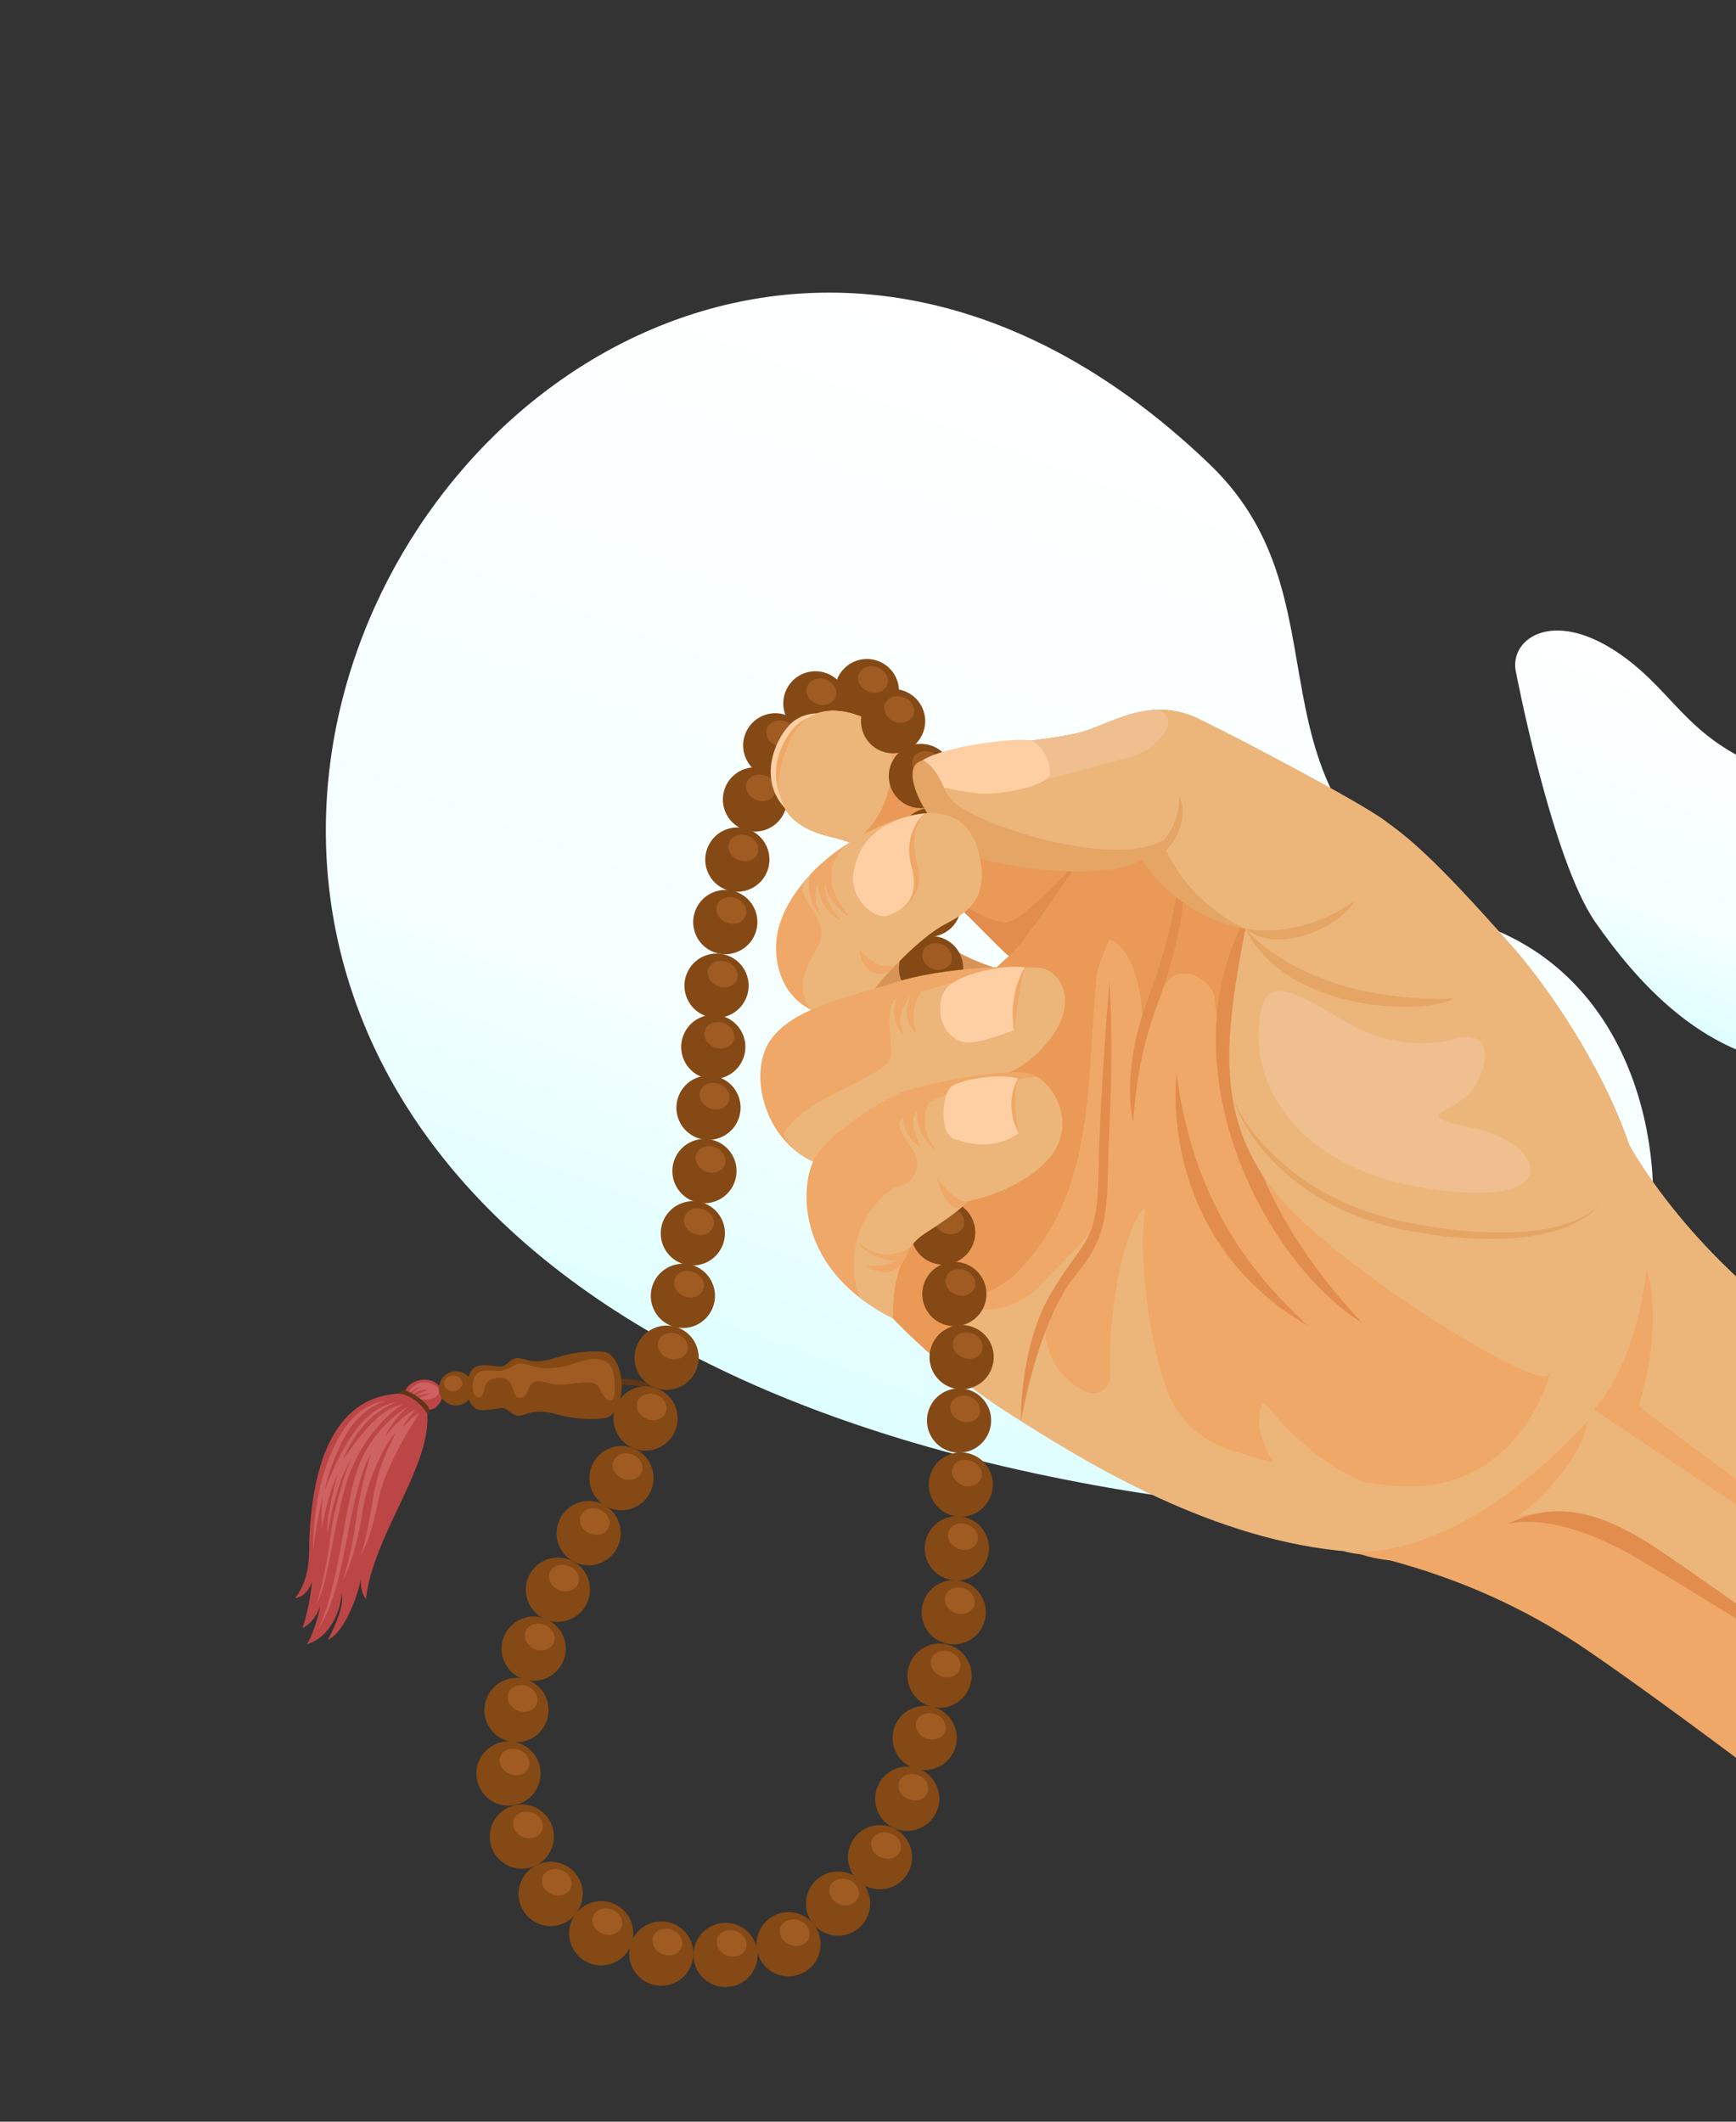 <svg width="360" height="440" viewBox="0 0 360 440" fill="none" xmlns="http://www.w3.org/2000/svg">
<rect x="0" y="0" width="360" height="440" fill="#333333" stroke="none"/>
<g clip-path="url(#clip0_2102_2696)">
<g clip-path="url(#clip1_2102_2696)">
<path fill-rule="evenodd" clip-rule="evenodd" d="M231.45 308.792C308.704 321.995 326.949 296.439 337.533 274.795C348.117 253.152 344.736 207.414 310.232 192.916C252.058 168.473 282.892 127.065 250.87 96.308C108.381 -40.562 -68.73 257.49 231.45 308.792Z" fill="url(#paint0_linear_2102_2696)"/>
</g>
<path fill-rule="evenodd" clip-rule="evenodd" d="M314.301 139.028C314.301 139.028 321.774 178.28 330.855 191.286C339.936 204.292 351.09 215.586 365.677 219.632C380.265 223.679 389.148 218.119 396.162 199.411C403.175 180.703 385.666 166.315 367.978 160.04C350.29 153.764 347.761 144.281 336.81 136.264C322.597 125.86 313.14 132.173 314.301 139.028Z" fill="url(#paint1_linear_2102_2696)"/>
<g clip-path="url(#clip2_2102_2696)">
<mask id="mask0_2102_2696" style="mask-type:luminance" maskUnits="userSpaceOnUse" x="35" y="99" width="397" height="362">
<path d="M286.439 113.226C286.439 113.226 316.459 142.38 355.914 140.82C398.255 139.144 424.872 165.784 406.624 204.735C381.611 258.131 399.175 264.385 415.828 274.964C441.61 291.359 438.52 330.728 390.572 350.576C342.624 370.423 355.675 446.739 300.789 459.516C263.006 468.319 248.39 411.206 217.135 388.752C216.21 388.086 215.439 386.764 214.436 386.967C207.322 388.387 185.373 424.846 148.082 421.406C109.643 417.865 27.831 361.119 36.09 312.22C43.581 267.894 83.73 265.17 100.523 238.04C117.322 210.923 88.559 187.453 104.401 153.712C121.435 117.423 154.346 116.476 185.633 124.974C230.727 137.244 242.304 71.39 286.439 113.226Z" fill="white"/>
</mask>
<g mask="url(#mask0_2102_2696)">
<path d="M186.003 145.665C184.71 149.113 180.871 150.864 177.431 149.574C173.99 148.284 172.248 144.441 173.541 140.993C174.834 137.544 178.673 135.794 182.113 137.084C185.554 138.374 187.295 142.216 186.003 145.665Z" fill="#844914"/>
<path d="M183.987 142.029C183.465 143.423 181.713 144.056 180.088 143.447C178.453 142.834 177.559 141.209 178.082 139.815C178.604 138.421 180.356 137.787 181.981 138.397C183.607 139.006 184.51 140.635 183.987 142.029Z" fill="#A05B22"/>
<path d="M175.318 148.204C174.025 151.652 170.186 153.403 166.746 152.113C163.305 150.823 161.563 146.98 162.856 143.532C164.149 140.084 167.988 138.333 171.428 139.623C174.865 140.922 176.611 144.755 175.318 148.204Z" fill="#844914"/>
<path d="M169.403 145.986C171.034 146.598 172.78 145.963 173.303 144.568C173.826 143.173 172.927 141.547 171.297 140.936C169.666 140.324 167.92 140.959 167.397 142.354C166.874 143.749 167.772 145.375 169.403 145.986Z" fill="#A05B22"/>
<path d="M166.996 156.914C165.703 160.362 161.864 162.113 158.424 160.823C154.983 159.533 153.241 155.69 154.534 152.242C155.827 148.794 159.666 147.043 163.106 148.333C166.547 149.623 168.288 153.465 166.996 156.914Z" fill="#844914"/>
<path d="M164.984 153.269C164.461 154.663 162.71 155.296 161.084 154.687C159.45 154.074 158.556 152.449 159.078 151.055C159.601 149.661 161.352 149.027 162.978 149.637C164.603 150.246 165.506 151.875 164.984 153.269Z" fill="#A05B22"/>
<path d="M154.22 172.037C157.661 173.327 161.499 171.577 162.792 168.128C164.085 164.678 162.343 160.837 158.902 159.547C155.461 158.257 151.623 160.007 150.33 163.456C149.037 166.905 150.778 170.747 154.22 172.037Z" fill="#844914"/>
<path d="M160.776 164.492C160.254 165.886 158.502 166.519 156.877 165.91C155.242 165.297 154.348 163.672 154.871 162.278C155.393 160.884 157.145 160.25 158.77 160.86C160.396 161.469 161.299 163.098 160.776 164.492Z" fill="#A05B22"/>
<path d="M337.865 237.456C337.865 237.456 351.796 263.676 383.348 282.152C414.9 300.628 442.796 314.709 442.796 314.709L396.123 392.007C396.123 392.007 351.925 357.703 328.664 341.891C305.404 326.079 283.221 322.418 276.105 320.741C281.777 311.792 337.865 237.456 337.865 237.456Z" fill="#EFA867"/>
<path d="M337.865 237.457C337.865 237.457 351.797 263.676 383.348 282.152C414.9 300.628 442.796 314.709 442.796 314.709L410.522 368.16C410.522 368.16 362.324 334.69 339.063 318.878C315.803 303.066 294.413 329.05 276.114 320.745C281.777 311.792 337.865 237.457 337.865 237.457Z" fill="#ECB67B"/>
<path d="M312.633 316.081C312.633 316.081 321.941 312.737 340.056 323.482C358.172 334.227 398.11 359.564 398.11 359.564C398.11 359.564 354.644 328.528 344.148 321.496C333.652 314.464 323.535 310.434 312.633 316.081Z" fill="#E28D4D"/>
<path d="M230.569 175.224C230.569 175.224 207.208 164.102 200.498 160.462C193.792 156.812 185.221 150.471 177.057 148.071C168.893 145.671 164.278 149.712 162.041 158.618C159.805 167.524 164.825 171.852 172.358 173.572C179.891 175.291 188.002 180.221 192.695 183.034C197.388 185.846 207.57 197.23 209.237 198.278C210.913 199.329 230.44 182.051 230.569 175.224Z" fill="#E28D4D"/>
<path d="M225.875 172.029C225.875 172.029 207.205 164.111 200.498 160.462C193.792 156.812 185.221 150.471 177.057 148.071C168.893 145.671 164.278 149.712 162.041 158.618C159.805 167.524 164.825 171.852 172.358 173.572C179.891 175.291 188.002 180.221 192.695 183.034C197.388 185.846 205.823 192.549 209.803 190.944C211.638 190.197 225.746 178.856 225.875 172.029Z" fill="#EFA867"/>
<path d="M212.538 166.204C204.015 165.558 195.869 166.272 188.894 172.019C187.818 173.35 186.472 176.448 186.906 179.656C189.122 180.889 191.116 182.08 192.704 183.037C197.397 185.849 205.832 192.552 209.812 190.947C211.644 190.21 225.756 178.86 225.884 172.033C225.875 172.029 219.289 169.24 212.538 166.204Z" fill="#EA9957"/>
<path d="M171.306 148.135C171.306 148.135 167.902 147.189 164.74 149.441C161.579 151.693 156.633 160.792 162.678 167.497C164.753 161.193 171.306 148.135 171.306 148.135Z" fill="#FFCFA4"/>
<path d="M172.39 148.541C172.39 148.541 168.986 147.595 165.824 149.847C162.662 152.099 157.717 161.198 163.762 167.903C165.837 161.599 172.39 148.541 172.39 148.541Z" fill="#EFA867"/>
<path d="M185.03 157.491C184.37 153.373 181.328 150.085 177.232 148.126C177.178 148.106 177.114 148.082 177.057 148.071C168.893 145.671 164.278 149.712 162.041 158.618C159.805 167.524 164.825 171.853 172.358 173.572C174.465 174.052 176.619 174.788 178.732 175.662C183.738 171.459 186.264 164.282 185.03 157.491Z" fill="#ECB67B"/>
<path d="M185.282 157.916C185.282 157.916 184.835 170.621 176.346 174.747C180.332 176.148 184.282 178.166 187.621 180.058C192.983 181.139 197.449 180.986 197.449 180.986L203.28 172.519C203.271 172.516 192.077 158.584 185.282 157.916Z" fill="#EA9957"/>
<path d="M269.046 193.716C269.046 193.716 236.282 172.566 231.399 172.211C226.517 171.857 214.811 193.658 209.246 198.281C203.682 202.905 192.068 216.575 187.253 221.562C182.438 226.549 174.654 256.736 177.304 263.046C179.954 269.356 194.36 283.623 208.864 292.901C223.369 302.179 249.367 318.573 277.436 321.56C305.504 324.547 321.872 283.25 321.872 283.25L269.046 193.716Z" fill="#ECB67B"/>
<path d="M218.584 259.445C209.929 246.187 194.069 241.459 182.163 232.475C178.525 243.415 175.502 258.758 177.301 263.055C179.242 267.685 187.523 276.611 197.53 284.699C197.668 271.227 202.152 258.415 218.584 259.445Z" fill="#EA9957"/>
<path d="M269.046 193.716C269.046 193.716 236.282 172.566 231.399 172.211C226.517 171.857 214.811 193.658 209.246 198.281C207.482 199.746 205.122 202.113 202.55 204.824C197.006 210.684 190.541 218.149 187.253 221.562C182.438 226.549 179.872 248.421 182.519 254.74C183.894 258.022 188.173 262.734 193.996 267.807C194.951 268.64 195.976 269.313 197.044 269.868C202.449 269.407 207.537 267.402 211.132 263.692C226.951 247.459 225.41 225.606 227.271 204.13C227.411 200.487 228.902 197.774 230.132 194.797C235.355 196.962 237.121 207.142 236.872 213.934C237.551 209.76 239.787 206.159 242.795 202.858C246.581 199.849 251.913 204.501 251.814 207.127C253.249 227.557 274.025 233.54 290.984 230.885L269.046 193.716Z" fill="#EA9957"/>
<path d="M321.868 283.259L290.975 230.882C274.016 233.536 253.24 227.554 251.805 207.124C251.904 204.498 246.572 199.846 242.786 202.855C239.778 206.156 237.542 209.756 236.863 213.93C237.121 207.142 235.346 196.959 230.122 194.794C228.893 197.771 227.406 200.475 227.262 204.127C225.404 225.594 226.945 247.446 211.123 263.688C207.531 267.39 202.431 269.4 197.035 269.865C203.206 273.076 210.95 271.789 215.86 266.383C218.28 263.718 223.173 259.266 226.789 254.758C224.394 258.95 219.84 265.821 218.269 268.968C214.672 276.146 217.648 284.911 224.827 288.48C224.887 288.513 224.95 288.537 225.019 288.573C227.572 289.84 230.457 287.804 230.225 284.961C229.648 277.983 231.735 255.632 237.546 250.461C235.666 260.037 238.823 284.829 244.272 292.766C246.836 296.504 250.625 299.256 254.947 300.639C257.963 301.605 261.018 302.523 264.094 303.356C261.817 299.374 259.802 294.831 262.028 290.762C267.717 297.757 274.727 304.142 283.13 307.416C284.76 307.655 286.382 307.861 287.987 308.029C316.056 311.016 321.868 283.259 321.868 283.259Z" fill="#EFA867"/>
<path d="M211.92 249.803C216.753 247.6 216.573 241.349 216.069 236.071C203.977 238.959 193.158 245.784 181.708 251.298C181.879 252.683 182.146 253.867 182.51 254.737C183.885 258.019 188.164 262.73 193.987 267.804C195.214 268.872 196.559 269.707 197.973 270.33C197.668 269.359 197.461 268.373 197.354 267.394C196.103 258.945 205.221 253.496 211.92 249.803Z" fill="#EA9957"/>
<path d="M264.067 181.475C264.067 181.475 235.941 224.96 282.485 274.327C260.705 260.856 237.41 214.393 264.067 181.475Z" fill="#E28D4D"/>
<path d="M244.416 181.53C244.416 181.53 244.054 191.149 238.13 206.952C232.205 222.755 234.98 232.662 234.98 232.662C235.854 220.881 237.809 214.099 240.608 206.632C243.404 199.174 247.281 183.337 244.416 181.53Z" fill="#E28D4D"/>
<path d="M230.067 203.486C230.067 203.486 230.968 215.56 230.1 232.711C229.223 249.859 230.915 254.932 223.08 264.403C215.245 273.874 211.71 294.732 211.71 294.732C211.71 294.732 211.323 279.062 218.235 267.686C225.155 256.314 227.573 258.108 227.823 242.686C228.083 227.269 230.067 203.486 230.067 203.486Z" fill="#E28D4D"/>
<path d="M243.992 222.58C243.992 222.58 239.473 256.447 271.237 274.962C263.091 267.211 247.781 252.584 243.992 222.58Z" fill="#E28D4D"/>
<path d="M209.848 201.593C209.848 201.593 196.565 199.277 189.008 189.352C181.451 179.427 170.026 188.667 170.026 188.667C170.026 188.667 161.963 204.267 171.586 213.407C181.205 222.557 196.643 223.245 201.834 222.971C207.024 222.698 209.848 201.593 209.848 201.593Z" fill="#D89456"/>
<path d="M191.434 151.892C190.141 155.34 186.302 157.091 182.862 155.801C179.421 154.511 177.679 150.668 178.972 147.22C180.265 143.772 184.104 142.021 187.544 143.311C190.985 144.601 192.727 148.444 191.434 151.892Z" fill="#844914"/>
<path d="M189.422 148.247C188.9 149.641 187.148 150.275 185.523 149.665C183.888 149.053 182.994 147.427 183.516 146.033C184.039 144.639 185.79 144.006 187.416 144.615C189.05 145.228 189.945 146.853 189.422 148.247Z" fill="#A05B22"/>
<path d="M197.199 163.272C195.907 166.72 192.068 168.47 188.627 167.181C185.187 165.891 183.445 162.048 184.738 158.6C186.03 155.151 189.869 153.401 193.31 154.691C196.75 155.98 198.492 159.823 197.199 163.272Z" fill="#844914"/>
<path d="M195.184 159.636C194.662 161.03 192.91 161.663 191.285 161.054C189.65 160.441 188.756 158.816 189.278 157.422C189.801 156.028 191.552 155.394 193.178 156.004C194.812 156.616 195.707 158.242 195.184 159.636Z" fill="#A05B22"/>
<path d="M199.331 176.541C198.039 179.989 194.2 181.74 190.759 180.45C187.319 179.16 185.577 175.317 186.87 171.869C188.162 168.421 192.001 166.67 195.442 167.96C198.879 169.259 200.624 173.092 199.331 176.541Z" fill="#844914"/>
<path d="M197.316 172.905C196.794 174.299 195.042 174.933 193.417 174.323C191.782 173.711 190.888 172.085 191.41 170.691C191.933 169.297 193.685 168.664 195.31 169.273C196.935 169.882 197.839 171.511 197.316 172.905Z" fill="#A05B22"/>
<path d="M190.316 193.858C193.757 195.148 197.595 193.398 198.888 189.949C200.181 186.5 198.44 182.658 194.998 181.368C191.557 180.078 187.719 181.828 186.426 185.277C185.133 188.726 186.875 192.568 190.316 193.858Z" fill="#844914"/>
<path d="M196.876 186.304C196.354 187.698 194.602 188.332 192.977 187.723C191.342 187.11 190.448 185.484 190.97 184.09C191.493 182.697 193.244 182.063 194.87 182.672C196.495 183.282 197.399 184.911 196.876 186.304Z" fill="#A05B22"/>
<path d="M199.309 203.113C198.016 206.562 194.177 208.312 190.737 207.022C187.296 205.733 185.554 201.89 186.847 198.442C188.14 194.993 191.978 193.243 195.419 194.532C198.859 195.822 200.601 199.665 199.309 203.113Z" fill="#844914"/>
<path d="M197.293 199.478C196.771 200.872 195.019 201.505 193.394 200.896C191.768 200.286 190.865 198.658 191.388 197.264C191.91 195.87 193.662 195.236 195.287 195.846C196.912 196.455 197.816 198.084 197.293 199.478Z" fill="#A05B22"/>
<path d="M199.538 215.824C198.246 219.273 194.407 221.023 190.966 219.733C187.526 218.444 185.784 214.601 187.077 211.152C188.37 207.704 192.208 205.954 195.649 207.243C199.086 208.542 200.831 212.376 199.538 215.824Z" fill="#844914"/>
<path d="M197.523 212.189C197.001 213.582 195.249 214.216 193.624 213.607C191.989 212.994 191.095 211.368 191.617 209.975C192.14 208.581 193.892 207.947 195.517 208.556C197.142 209.166 198.046 210.795 197.523 212.189Z" fill="#A05B22"/>
<path d="M199.296 228.998C198.003 232.447 194.165 234.197 190.724 232.907C187.284 231.618 185.542 227.775 186.835 224.327C188.127 220.878 191.966 219.128 195.407 220.417C198.856 221.711 200.589 225.55 199.296 228.998Z" fill="#844914"/>
<path d="M197.29 225.366C196.767 226.76 195.016 227.394 193.39 226.784C191.756 226.172 190.862 224.546 191.384 223.152C191.907 221.758 193.658 221.125 195.284 221.734C196.913 222.334 197.816 223.963 197.29 225.366Z" fill="#A05B22"/>
<path d="M192.372 248.979C195.814 250.269 199.651 248.518 200.944 245.069C202.237 241.62 200.496 237.779 197.055 236.488C193.614 235.198 189.776 236.949 188.483 240.398C187.19 243.847 188.931 247.688 192.372 248.979Z" fill="#844914"/>
<path d="M198.933 241.425C198.41 242.819 196.658 243.452 195.033 242.843C193.398 242.23 192.504 240.605 193.027 239.211C193.549 237.817 195.301 237.183 196.926 237.793C198.552 238.402 199.455 240.031 198.933 241.425Z" fill="#A05B22"/>
<path d="M201.819 257.929C200.526 261.377 196.687 263.128 193.247 261.838C189.806 260.548 188.064 256.706 189.357 253.257C190.65 249.809 194.489 248.058 197.929 249.348C201.37 250.638 203.112 254.481 201.819 257.929Z" fill="#844914"/>
<path d="M199.813 254.297C199.29 255.691 197.539 256.324 195.913 255.715C194.279 255.102 193.384 253.477 193.907 252.083C194.43 250.689 196.181 250.055 197.807 250.665C199.432 251.274 200.335 252.903 199.813 254.297Z" fill="#A05B22"/>
<path d="M337.865 237.456C332.082 220.465 320.242 203.804 313.728 196.428C296.806 177.252 291.906 173.619 286.8 169.93C281.695 166.24 259.073 154.219 248.862 149.204C238.65 144.188 230.918 149.868 224.297 151.814C217.667 153.757 193.228 155.238 189.963 158.453C186.701 161.659 194.804 176.227 204.852 178.518C214.901 180.808 230.32 182.15 236.757 178.359C245.958 191.564 258.259 192.573 258.259 192.573C254.089 214.711 251.911 230.741 263.737 246.395C275.559 262.058 319.274 288.862 321.076 285.099C323.69 279.637 341.933 249.408 337.865 237.456Z" fill="#E5A565"/>
<path d="M337.865 237.456C332.082 220.465 320.242 203.804 313.728 196.428C296.806 177.252 291.906 173.619 286.8 169.93C281.695 166.24 259.073 154.219 248.862 149.204C238.65 144.188 230.918 149.868 224.297 151.814C218.473 153.533 198.883 154.88 192.013 157.353C191.072 157.692 193.486 157.214 195.683 163.25C197.144 167.266 202.431 169.785 212.258 172.912C220.219 175.442 234.559 178.124 240.996 174.333C246.134 187.717 258.268 192.576 258.268 192.576C254.098 214.714 251.92 230.744 263.746 246.398C275.568 262.062 319.283 288.865 321.085 285.102C323.69 279.637 341.933 249.407 337.865 237.456Z" fill="#ECB67B"/>
<path d="M241.786 148.296C241.376 147.77 240.711 147.428 239.938 147.211C233.914 147.399 228.84 150.493 224.294 151.823C221.47 152.654 215.391 153.4 209.096 154.229C208.33 157.483 207.609 163.086 212.007 162.536C218.157 161.765 227.405 158.636 233.136 157.358C238.872 156.07 243.887 150.962 241.786 148.296Z" fill="#EFBF8F"/>
<path d="M213.959 153.595C213.959 153.595 217.775 155.367 217.742 160.784C216.233 163.326 206.784 164.986 202.489 164.491C198.189 163.983 195.694 163.275 195.694 163.275C195.694 163.275 194.33 159.388 191.432 157.61C195.913 154.696 211.081 152.837 213.959 153.595Z" fill="#FFCFA4"/>
<path d="M258.268 192.576C258.268 192.576 270.421 208.126 301.49 207.066C295.764 210.525 266.974 210.261 258.268 192.576Z" fill="#E5A565"/>
<path d="M255.618 227.722C257.14 231.08 259.204 234.146 261.616 236.887C263.996 239.659 266.76 242.067 269.693 244.189C272.606 246.365 275.855 248.027 279.131 249.565C280.818 250.228 282.495 250.919 284.21 251.51L286.825 252.284C287.704 252.521 288.549 252.848 289.454 252.991C291.235 253.349 292.998 253.783 294.797 254.096C296.603 254.36 298.408 254.655 300.219 254.879C303.842 255.298 307.49 255.623 311.132 255.605C314.773 255.618 318.436 255.381 321.983 254.574C322.867 254.358 323.746 254.13 324.616 253.868C325.473 253.56 326.348 253.289 327.16 252.881C327.579 252.697 327.992 252.501 328.379 252.265C328.781 252.044 329.184 251.823 329.551 251.558C330.32 251.072 331.044 250.487 331.633 249.768C330.565 251.298 328.986 252.378 327.365 253.267C326.56 253.74 325.692 254.075 324.829 254.454C323.962 254.789 323.072 255.075 322.182 255.361C321.277 255.579 320.373 255.818 319.465 256.014L316.716 256.481C314.871 256.677 313.01 256.887 311.15 256.903C307.429 257.076 303.719 256.78 300.035 256.441C298.193 256.246 296.36 255.941 294.529 255.688C292.697 255.383 290.878 254.96 289.057 254.597C288.138 254.438 287.266 254.101 286.363 253.845L283.689 253.039C282.801 252.768 281.949 252.376 281.077 252.039C280.211 251.683 279.332 251.364 278.485 250.984L275.984 249.717L274.738 249.084C274.328 248.858 273.941 248.6 273.538 248.356L271.158 246.875C270.39 246.34 269.658 245.766 268.91 245.206C263.017 240.706 258.103 234.693 255.618 227.722Z" fill="#E5A565"/>
<path d="M280.804 186.913C280.804 186.913 270.407 194.784 258.259 192.573C264.715 198.1 277.872 192.4 280.804 186.913Z" fill="#E5A565"/>
<path d="M236.766 178.363C236.766 178.363 244.857 173.705 244.553 165.065C246.666 168.851 244.001 178.185 236.766 178.363Z" fill="#E5A565"/>
<path d="M182.681 203.373C182.681 203.373 190.38 194.512 196.129 191.567C201.878 188.623 205.028 185.303 202.951 176.803C200.875 168.304 193.55 166.001 181.142 171.982C168.722 177.969 162.724 186.797 161.352 192.93C159.97 199.06 161.888 207.655 170.343 210.267C176.335 212.524 182.681 203.373 182.681 203.373Z" fill="#EFA867"/>
<path d="M162.256 203.128C162.099 202.779 161.957 202.416 161.833 202.06C161.953 202.426 162.099 202.779 162.256 203.128Z" fill="#ECB67B"/>
<path d="M162.276 203.188C162.265 203.163 162.259 203.15 162.247 203.124C162.259 203.15 162.27 203.175 162.276 203.188Z" fill="#ECB67B"/>
<path d="M202.948 176.812C200.871 168.313 193.546 166.01 181.139 171.991C174.666 175.108 169.953 178.998 166.718 182.875C165.036 187.086 172.926 190.931 169.469 196.5C166.945 200.87 166.377 202.577 166.498 205.358C166.714 206.925 167.3 208.466 168.226 209.402C165.334 207.967 163.426 205.723 162.288 203.181C162.305 203.218 162.322 203.255 162.335 203.302C162.38 203.401 162.426 203.501 162.48 203.604C162.627 203.896 162.775 204.189 162.939 204.467C163.028 204.614 163.117 204.761 163.206 204.908C163.341 205.124 163.48 205.331 163.622 205.529C163.755 205.723 163.901 205.912 164.05 206.091C164.14 206.208 164.234 206.315 164.324 206.432C164.546 206.69 164.775 206.931 165.026 207.17C165.117 207.256 165.199 207.338 165.291 207.424C165.559 207.669 165.84 207.909 166.137 208.133C166.217 208.194 166.297 208.255 166.377 208.316C166.701 208.551 167.032 208.768 167.384 208.983C167.453 209.019 167.528 209.068 167.596 209.104C167.979 209.319 168.368 209.517 168.783 209.703C168.828 209.72 168.882 209.74 168.927 209.757C169.381 209.948 169.841 210.121 170.339 210.276C176.344 212.528 182.69 203.376 182.69 203.376C182.69 203.376 190.389 194.515 196.138 191.571C201.874 188.632 205.033 185.316 202.948 176.812Z" fill="#ECB67B"/>
<path d="M185.595 200.243C185.595 200.243 181.904 201.461 178.313 196.946C178.376 201.284 182.718 204.016 185.595 200.243Z" fill="#EFA867"/>
<path d="M176.406 190.274C168.388 181.498 174.64 175.893 175.55 175.14C172.577 177.081 170.102 179.178 168.099 181.307C166.974 184.664 168.395 188.293 170.549 190.184C169.106 188.456 168.635 184.739 169.681 182.912C169.372 186.399 172.028 190.223 174.456 190.834C171.657 188.081 170.575 184.868 171.236 182.308C170.799 185.478 173.644 188.795 176.406 190.274Z" fill="#EFA867"/>
<path d="M191.668 168.713C191.668 168.713 188.23 171.976 190.228 179.229C192.227 186.481 186.384 189.071 183.965 189.919C181.546 190.767 176.059 186.531 176.984 180.932C177.894 175.317 181.677 170.005 191.668 168.713Z" fill="#EFA867"/>
<path d="M191.668 168.713C191.668 168.713 187.035 172.581 189.037 179.825C191.035 187.077 186.379 189.058 183.96 189.906C181.541 190.754 176.053 186.519 176.978 180.919C177.894 175.317 181.677 170.005 191.668 168.713Z" fill="#FFCFA4"/>
<path d="M168.617 240.888C168.617 240.888 182.665 227.481 194.085 225.92C205.506 224.358 211.712 223.134 217.636 215.6C223.561 208.066 220.243 201.558 215.889 200.782C211.531 200.016 195.389 200.602 185.832 203.677C176.275 206.752 164.337 208.925 159.682 215.82C155.045 222.721 158.589 236.427 168.617 240.888Z" fill="#EFA867"/>
<path d="M215.898 200.785C211.629 200.031 195.066 204.238 185.421 207.3C182.921 212.237 186.253 218.514 183.913 220.692C177.641 225.69 166.962 227.829 162.5 235.116C163.583 237.473 165.527 239.513 168.617 240.888C168.617 240.888 182.665 227.481 194.085 225.919C205.506 224.358 211.712 223.134 217.636 215.6C223.561 208.066 220.256 201.552 215.898 200.785Z" fill="#ECB67B"/>
<path d="M187.186 204.597C184.599 208.2 184.951 212.647 187.502 214.605C185.821 211.425 186.957 208.971 189.001 206.186C187.157 209.923 188.437 213.293 190.017 214.216C188.119 208.044 191.51 204.629 193.83 203.083C191.461 203.495 189.202 204.001 187.186 204.597Z" fill="#EFA867"/>
<path d="M212.477 200.597C212.477 200.597 211.512 204.436 210.274 213.645C201.535 216.872 199.615 216.885 197.078 214.613C194.545 212.331 194.01 206.67 196.983 204.234C199.965 201.801 207.933 200.081 212.477 200.597Z" fill="#EFA867"/>
<path d="M212.477 200.597C212.477 200.597 209.014 206.071 210.274 213.645C201.535 216.872 199.615 216.885 197.078 214.613C194.545 212.331 194.01 206.67 196.983 204.234C199.965 201.801 207.933 200.081 212.477 200.597Z" fill="#FFCFA4"/>
<path d="M185.18 273.41C185.18 273.41 184.323 260.505 191.793 255.77C199.264 251.036 200.652 249.12 200.652 249.12C200.652 249.12 212.076 246.971 217.842 239.832C223.62 232.687 218.149 223.545 213.026 222.512C207.912 221.482 191.197 224.971 187.571 226.264C183.953 227.561 171.301 235.019 168.611 240.876C165.936 246.748 165.301 263.47 185.18 273.41Z" fill="#EFA867"/>
<path d="M168.194 241.989C168.17 242.052 168.143 242.125 168.128 242.192C168.143 242.125 168.167 242.062 168.194 241.989Z" fill="#ECB67B"/>
<path d="M173.703 264.793C173.545 264.61 173.378 264.424 173.224 264.231C173.387 264.427 173.545 264.61 173.703 264.793Z" fill="#ECB67B"/>
<path d="M174.216 265.377C174.21 265.365 174.199 265.34 174.193 265.328C174.032 265.153 173.861 264.976 173.703 264.793C173.876 264.992 174.04 265.187 174.216 265.377Z" fill="#ECB67B"/>
<path d="M215.041 223.319C208.088 224.036 198.835 226.08 196.251 227.01C194.445 227.654 190.378 229.846 186.432 232.599C186.449 236.673 192.436 239.495 189.336 244C188.77 245.512 186.809 245.768 184.971 246.524C177.593 252.027 175.393 261.194 178.317 269.134C180.272 270.652 182.54 272.101 185.186 273.423C185.186 273.423 184.328 260.518 191.799 255.783C199.27 251.048 200.657 249.132 200.657 249.132C200.657 249.132 212.081 246.984 217.848 239.845C222.865 233.633 219.391 225.92 215.041 223.319Z" fill="#ECB67B"/>
<path d="M188.663 258.819C188.663 258.819 182.844 262.553 178.026 257.495C178.778 260.213 185.113 261.803 185.722 261.361C184.183 262.91 179.516 262.42 179.516 262.42C182.862 264.841 186.838 264.483 188.663 258.819Z" fill="#EFA867"/>
<path d="M200.648 249.129C200.648 249.129 198.451 249.936 194.272 244.158C195.511 249.123 198.232 252.579 200.648 249.129Z" fill="#EFA867"/>
<path d="M214.044 222.821C213.9 222.767 213.746 222.709 213.598 222.664C213.746 222.709 213.891 222.764 214.044 222.821Z" fill="#ECB67B"/>
<path d="M167.93 242.83C167.947 242.785 167.955 242.736 167.972 242.69C167.955 242.736 167.938 242.781 167.93 242.83Z" fill="#ECB67B"/>
<path d="M167.27 247.31C167.277 247.127 167.28 246.953 167.296 246.773C167.289 246.956 167.283 247.139 167.27 247.31Z" fill="#ECB67B"/>
<path d="M167.317 246.472C167.326 246.31 167.335 246.148 167.353 245.989C167.348 246.142 167.335 246.313 167.317 246.472Z" fill="#ECB67B"/>
<path d="M167.427 245.408C167.449 245.241 167.476 245.085 167.494 244.927C167.467 245.082 167.449 245.241 167.427 245.408Z" fill="#ECB67B"/>
<path d="M167.555 244.517C167.578 244.401 167.601 244.286 167.62 244.179C167.597 244.295 167.578 244.401 167.555 244.517Z" fill="#ECB67B"/>
<path d="M193.06 227.775C193.06 227.775 189.475 232.914 194.207 238.59C191.444 236.811 189.847 233.105 190.216 230.363C188.089 232.766 190.94 237.881 190.94 237.881C188.381 236.437 186.867 233.361 187.584 231.173C188.293 228.982 193.06 227.775 193.06 227.775Z" fill="#EFA867"/>
<path d="M211.068 223.698C211.068 223.698 209.803 227.786 211.25 234.997C206.405 238.497 200.948 237.339 197.842 236.175C194.735 235.01 195.328 227.304 197.154 225.48C198.981 223.657 208.397 222.552 211.068 223.698Z" fill="#EFA867"/>
<path d="M211.068 223.698C211.068 223.698 207.93 228.88 211.25 234.997C206.405 238.497 200.948 237.339 197.842 236.175C194.735 235.01 195.328 227.304 197.154 225.48C198.981 223.657 208.397 222.552 211.068 223.698Z" fill="#FFCFA4"/>
<path d="M280.519 321.715C280.519 321.715 301.413 324.882 329.233 294.743C327.76 306.527 302.813 330.764 280.519 321.715Z" fill="#EFA867"/>
<path d="M341.439 263.117C341.439 263.117 339.985 281.72 330.49 292.324C346.499 303.136 401.315 339.201 404.686 342.023C382.999 322.59 343.341 295.077 339.833 291.439C342.393 283.428 344.055 271.633 341.439 263.117Z" fill="#EFA867"/>
<path d="M88.514 292.274C90.112 292.874 92.43 290.346 91.558 288.192C91.067 286.976 89.309 285.594 86.722 286.286C84.144 286.982 83.922 288.891 83.922 288.891C79.906 289.274 65.635 288.797 64.159 318.696C64.01 321.675 64.636 326.874 61.239 331.402C62.755 331.259 64.064 329.912 64.646 328.055C64.612 330.592 63.427 335.732 62.717 337.624C65.628 336.207 66.4 332.966 66.4 332.966C66.178 335.04 64.447 340.099 63.604 341.001C69.055 339.401 70.845 332.784 70.782 330.562C71.802 333.143 67.982 340.093 67.982 340.093C71.845 338.331 74.795 329.145 74.864 326.9C74.579 330.324 75.887 331.588 75.887 331.588C77.499 317.782 90.021 303.585 88.514 292.274Z" fill="#BC4646"/>
<path d="M90.819 287.802C90.819 287.802 89.349 286.311 87.335 286.712C85.317 287.122 84.588 289.12 84.579 289.282C86.306 287.586 87.292 287.512 87.292 287.512C86.083 288.183 85.233 289.269 85.148 289.495C87.049 287.968 88.822 288.157 88.822 288.157C85.989 289.366 85.523 289.842 85.523 289.842C87.43 289.039 89.293 288.933 89.293 288.933C87.256 289.944 85.554 290.06 85.554 290.06C88.345 290.446 89.728 290.273 90.604 289.476C91.47 288.675 90.819 287.802 90.819 287.802Z" fill="#CE6161"/>
<path d="M82.836 289.041C82.836 289.041 82.922 287.959 84.263 288.42C85.605 288.882 88.62 290.755 89.109 292.363C89.204 293.101 88.604 293.216 88.604 293.216C88.604 293.216 86.528 289.496 82.836 289.041Z" fill="#603617"/>
<path d="M64.901 321.358C64.901 321.358 64.899 321.254 64.904 321.05C64.933 319.46 65.153 312.007 67.002 306.001C69.091 299.249 72.662 291.4 80.197 290.477C77.482 291.235 74.282 293.287 71.927 297.205C69.573 301.122 67.559 307.098 67.356 309.014C70.954 299.802 75.234 291.982 82.16 290.79C79.226 292.106 74.857 294.308 71.073 302.644C75.048 297.342 78.47 292.308 83.442 291.271C80.537 293.113 74.589 298.677 71.862 307.462C69.135 316.246 68.204 327.933 65.654 332.675C66.854 328.842 68.064 322.647 68.616 318.044C69.155 313.446 71.673 304.779 72.831 302.488C70.571 306.152 68.826 312.29 67.942 317.946C67.346 315.359 69.99 305.944 70.062 305.559C67.258 311.857 66.877 316.803 66.877 316.803C66.355 314.46 66.975 310.058 66.975 310.058C66.102 313.127 64.901 321.358 64.901 321.358Z" fill="#CE6161"/>
<path d="M84.585 291.71C84.585 291.71 77.536 295.622 74.381 304.039C71.225 312.457 70.532 328.455 66.036 337.701C69.125 333.389 70.698 325.266 71.398 321.832C72.098 318.399 74.154 306.019 76.855 301.561C75.228 307.082 74.3 311.535 73.713 316.042C73.125 320.55 71.755 325.879 71.071 327.759C72.535 325.283 74.393 319.146 75.238 313.156C76.079 307.174 79.989 298.916 82.048 297.159C80.109 301.149 78.419 304.284 77.399 310.549C76.379 316.815 75.499 320.727 74.776 322.655C76.213 320.004 77.044 317.869 78.593 310.553C80.141 303.236 87 293.018 87 293.018C86.006 293.306 83.464 296.048 83.464 296.048C84.283 294.301 86.2 292.294 86.2 292.294C84.367 293.063 81.874 295.287 79.807 298.001C80.562 296.096 83.09 293.007 84.585 291.71Z" fill="#CE6161"/>
<path d="M136.001 292.972L135.28 292.557C136.136 291.072 136.348 289.902 135.899 289.094C135.791 288.888 135.642 288.708 135.456 288.545C135.227 288.387 134.947 288.2 134.594 288.016C133.072 287.321 130.707 287.23 128.985 287.152C127.943 287.102 127.12 287.072 126.615 286.934L124.642 286.401L126.664 286.117C130.89 285.533 133.641 286.492 135.186 287.371C135.437 287.496 135.67 287.645 135.874 287.814C136.412 288.192 136.688 288.501 136.726 288.536L136.603 288.645C136.609 288.658 136.623 288.673 136.625 288.695C137.22 289.774 137.01 291.213 136.001 292.972Z" fill="#603617"/>
<path d="M94.629 291.459C92.676 291.502 91.062 289.957 91.022 288.002C90.983 286.046 92.527 284.426 94.48 284.384C96.432 284.342 98.046 285.886 98.086 287.842C98.116 289.794 96.572 291.414 94.629 291.459Z" fill="#844914"/>
<path d="M107.846 293.565C109.681 293.314 110.739 291.976 115.814 293.383C120.666 294.727 124.749 294.194 125.099 294.139C125.108 294.142 125.12 294.137 125.129 294.14C127.311 294.091 129.013 290.951 128.931 287.131C128.849 283.312 127.016 280.261 124.825 280.307C124.825 280.307 120.557 279.853 115.556 281.488C110.547 283.12 109.432 281.835 107.588 281.67C105.745 281.505 105.233 283.419 103.858 283.379C102.471 283.344 100.637 282.904 99.159 283.248C99.156 283.257 99.156 283.257 99.165 283.26C97.809 283.444 96.769 285.449 96.821 287.863C96.87 290.287 97.994 292.236 99.36 292.356L99.356 292.365C100.848 292.645 102.662 292.118 104.04 292.015C105.414 291.921 106.015 293.808 107.846 293.565Z" fill="#844914"/>
<path d="M92.064 286.926C92.04 286.029 92.886 285.283 93.946 285.258C95.006 285.232 95.874 285.939 95.898 286.836C95.922 287.733 95.076 288.479 94.016 288.505C92.956 288.53 92.088 287.823 92.064 286.926Z" fill="#A05B22"/>
<path d="M127.448 289.053C127.448 289.053 127.821 283.856 126.137 282.688C124.453 281.52 122.457 281.598 119.538 282.599C116.628 283.603 114.008 284.108 111.274 283.516C108.53 282.921 108.066 282.21 106.225 283.357C104.384 284.505 103.067 284.362 101.552 284.228C100.028 284.09 98.794 284.525 98.337 285.717C97.88 286.908 97.753 289.224 99.01 289.716C100.268 290.208 100.288 288.203 100.82 286.978C101.351 285.752 104.75 284.983 105.785 286.754C106.83 288.529 106.621 290.267 108.201 289.817C109.781 289.367 109.279 286.887 111.134 286.499C112.989 286.11 113.642 287.583 118.218 286.997C122.795 286.411 123.876 286.63 124.532 288.342C125.183 290.041 127.256 291.655 127.448 289.053Z" fill="#A05B22"/>
<path d="M150.564 184.509C154.005 185.799 157.843 184.049 159.136 180.6C160.429 177.151 158.687 173.309 155.246 172.019C151.805 170.729 147.967 172.479 146.674 175.928C145.381 179.377 147.122 183.219 150.564 184.509Z" fill="#844914"/>
<path d="M157.12 176.964C156.598 178.358 154.846 178.992 153.221 178.382C151.586 177.769 150.692 176.144 151.215 174.75C151.737 173.356 153.489 172.722 155.114 173.332C156.74 173.941 157.643 175.57 157.12 176.964Z" fill="#A05B22"/>
<path d="M156.637 193.557C155.344 197.006 151.505 198.756 148.065 197.466C144.624 196.177 142.882 192.334 144.175 188.885C145.468 185.437 149.306 183.686 152.747 184.976C156.187 186.266 157.929 190.109 156.637 193.557Z" fill="#844914"/>
<path d="M154.621 189.922C154.099 191.315 152.347 191.949 150.722 191.34C149.087 190.727 148.193 189.101 148.716 187.708C149.238 186.314 150.99 185.68 152.615 186.289C154.241 186.899 155.144 188.528 154.621 189.922Z" fill="#A05B22"/>
<path d="M154.822 206.751C153.529 210.199 149.69 211.95 146.249 210.66C142.809 209.37 141.067 205.527 142.36 202.079C143.653 198.63 147.491 196.88 150.932 198.17C154.372 199.459 156.114 203.302 154.822 206.751Z" fill="#844914"/>
<path d="M152.815 203.118C152.293 204.512 150.541 205.146 148.916 204.536C147.281 203.924 146.387 202.298 146.91 200.904C147.432 199.51 149.184 198.877 150.809 199.486C152.435 200.096 153.338 201.725 152.815 203.118Z" fill="#A05B22"/>
<path d="M145.576 223.362C149.017 224.652 152.855 222.902 154.148 219.453C155.441 216.004 153.7 212.162 150.259 210.872C146.817 209.582 142.98 211.332 141.687 214.781C140.394 218.23 142.135 222.072 145.576 223.362Z" fill="#844914"/>
<path d="M152.136 215.809C151.614 217.202 149.862 217.836 148.237 217.227C146.602 216.614 145.708 214.988 146.231 213.595C146.753 212.201 148.505 211.567 150.13 212.176C151.765 212.789 152.659 214.415 152.136 215.809Z" fill="#A05B22"/>
<path d="M153.152 232.055C151.859 235.504 148.021 237.254 144.58 235.965C141.14 234.675 139.398 230.832 140.69 227.384C141.983 223.935 145.822 222.185 149.262 223.475C152.703 224.764 154.445 228.607 153.152 232.055Z" fill="#844914"/>
<path d="M151.137 228.42C150.614 229.814 148.863 230.447 147.237 229.838C145.603 229.225 144.709 227.6 145.231 226.206C145.754 224.812 147.505 224.178 149.131 224.788C150.765 225.4 151.659 227.026 151.137 228.42Z" fill="#A05B22"/>
<path d="M152.316 245.193C151.023 248.641 147.184 250.392 143.744 249.102C140.303 247.812 138.561 243.969 139.854 240.521C141.147 237.073 144.986 235.322 148.426 236.612C151.867 237.902 153.609 241.744 152.316 245.193Z" fill="#844914"/>
<path d="M150.301 241.557C149.778 242.951 148.027 243.585 146.401 242.975C144.767 242.362 143.872 240.737 144.395 239.343C144.917 237.949 146.669 237.316 148.295 237.925C149.929 238.538 150.823 240.163 150.301 241.557Z" fill="#A05B22"/>
<path d="M141.335 262.011C144.776 263.301 148.614 261.551 149.907 258.102C151.2 254.653 149.459 250.811 146.018 249.521C142.576 248.231 138.738 249.981 137.445 253.43C136.152 256.879 137.894 260.721 141.335 262.011Z" fill="#844914"/>
<path d="M147.892 254.466C147.369 255.86 145.618 256.494 143.992 255.884C142.358 255.271 141.464 253.646 141.986 252.252C142.509 250.858 144.26 250.224 145.886 250.834C147.52 251.447 148.415 253.072 147.892 254.466Z" fill="#A05B22"/>
<path d="M147.844 271.078C146.551 274.526 142.712 276.277 139.272 274.987C135.831 273.697 134.089 269.854 135.382 266.406C136.675 262.958 140.514 261.207 143.954 262.497C147.395 263.787 149.137 267.63 147.844 271.078Z" fill="#844914"/>
<path d="M145.832 267.433C145.31 268.827 143.558 269.461 141.932 268.851C140.298 268.239 139.404 266.613 139.926 265.219C140.449 263.825 142.2 263.192 143.826 263.801C145.46 264.414 146.355 266.039 145.832 267.433Z" fill="#A05B22"/>
<path d="M144.468 283.903C143.175 287.351 139.336 289.102 135.896 287.812C132.455 286.522 130.713 282.679 132.006 279.231C133.299 275.783 137.137 274.032 140.578 275.322C144.028 276.615 145.76 280.455 144.468 283.903Z" fill="#844914"/>
<path d="M142.461 280.271C141.939 281.665 140.187 282.298 138.562 281.689C136.927 281.076 136.033 279.451 136.556 278.057C137.078 276.663 138.83 276.029 140.455 276.639C142.084 277.239 142.987 278.868 142.461 280.271Z" fill="#A05B22"/>
<path d="M131.533 300.412C134.974 301.702 138.812 299.952 140.105 296.502C141.398 293.053 139.656 289.212 136.215 287.922C132.774 286.632 128.936 288.382 127.643 291.831C126.35 295.28 128.091 299.122 131.533 300.412Z" fill="#844914"/>
<path d="M138.089 292.867C137.567 294.261 135.815 294.894 134.19 294.285C132.555 293.672 131.661 292.047 132.184 290.653C132.706 289.259 134.458 288.625 136.083 289.235C137.718 289.847 138.612 291.473 138.089 292.867Z" fill="#A05B22"/>
<path d="M135.106 308.874C133.813 312.322 129.975 314.073 126.534 312.783C123.094 311.493 121.352 307.65 122.644 304.202C123.937 300.754 127.776 299.003 131.217 300.293C134.666 301.586 136.399 305.426 135.106 308.874Z" fill="#844914"/>
<path d="M133.1 305.242C132.577 306.635 130.826 307.269 129.2 306.66C127.566 306.047 126.672 304.421 127.194 303.028C127.717 301.634 129.468 301 131.094 301.61C132.723 302.21 133.626 303.839 133.1 305.242Z" fill="#A05B22"/>
<path d="M128.306 320.281C127.014 323.729 123.175 325.48 119.734 324.19C116.294 322.9 114.552 319.058 115.845 315.609C117.137 312.161 120.976 310.41 124.417 311.7C127.854 312.999 129.599 316.833 128.306 320.281Z" fill="#844914"/>
<path d="M126.291 316.645C125.769 318.039 124.017 318.673 122.392 318.064C120.757 317.451 119.863 315.825 120.385 314.431C120.908 313.038 122.659 312.404 124.285 313.013C125.91 313.623 126.814 315.252 126.291 316.645Z" fill="#A05B22"/>
<path d="M113.35 335.918C116.791 337.209 120.629 335.458 121.922 332.009C123.215 328.56 121.473 324.718 118.032 323.428C114.591 322.138 110.753 323.889 109.46 327.338C108.167 330.787 109.909 334.628 113.35 335.918Z" fill="#844914"/>
<path d="M119.91 328.365C119.388 329.758 117.636 330.392 116.01 329.783C114.376 329.17 113.482 327.544 114.004 326.151C114.527 324.757 116.278 324.123 117.904 324.732C119.529 325.342 120.433 326.971 119.91 328.365Z" fill="#A05B22"/>
<path d="M116.895 344.236C115.603 347.685 111.764 349.435 108.323 348.145C104.883 346.855 103.141 343.013 104.434 339.564C105.726 336.116 109.565 334.365 113.006 335.655C116.446 336.945 118.188 340.788 116.895 344.236Z" fill="#844914"/>
<path d="M114.883 340.591C114.361 341.985 112.609 342.619 110.984 342.01C109.349 341.397 108.455 339.771 108.978 338.377C109.5 336.984 111.252 336.35 112.877 336.959C114.503 337.569 115.406 339.198 114.883 340.591Z" fill="#A05B22"/>
<path d="M113.336 356.972C112.043 360.42 108.205 362.171 104.764 360.881C101.324 359.591 99.582 355.748 100.874 352.3C102.167 348.852 106.006 347.101 109.446 348.391C112.887 349.681 114.629 353.523 113.336 356.972Z" fill="#844914"/>
<path d="M111.321 353.336C110.798 354.73 109.047 355.364 107.421 354.754C105.787 354.141 104.893 352.516 105.415 351.122C105.938 349.728 107.689 349.095 109.315 349.704C110.94 350.313 111.843 351.942 111.321 353.336Z" fill="#A05B22"/>
<path d="M103.106 374.04C106.547 375.33 110.385 373.58 111.678 370.131C112.971 366.682 111.23 362.84 107.788 361.55C104.347 360.26 100.509 362.01 99.216 365.459C97.923 368.908 99.665 372.75 103.106 374.04Z" fill="#844914"/>
<path d="M109.663 366.495C109.14 367.889 107.389 368.523 105.763 367.913C104.129 367.301 103.234 365.675 103.757 364.281C104.28 362.887 106.031 362.254 107.657 362.863C109.291 363.476 110.185 365.101 109.663 366.495Z" fill="#A05B22"/>
<path d="M114.446 383.215C113.153 386.664 109.314 388.414 105.874 387.125C102.433 385.835 100.691 381.992 101.984 378.544C103.277 375.095 107.116 373.345 110.556 374.634C113.997 375.924 115.739 379.767 114.446 383.215Z" fill="#844914"/>
<path d="M112.434 379.571C111.912 380.965 110.16 381.598 108.534 380.989C106.9 380.376 106.006 378.751 106.528 377.357C107.051 375.963 108.802 375.329 110.428 375.939C112.053 376.548 112.957 378.177 112.434 379.571Z" fill="#A05B22"/>
<path d="M111.852 399.007C115.294 400.297 119.131 398.547 120.424 395.098C121.717 391.649 119.976 387.807 116.535 386.517C113.094 385.227 109.256 386.977 107.963 390.426C106.67 393.875 108.411 397.717 111.852 399.007Z" fill="#844914"/>
<path d="M118.413 391.454C117.89 392.847 116.138 393.481 114.513 392.872C112.888 392.262 111.984 390.633 112.507 389.239C113.029 387.846 114.781 387.212 116.406 387.821C118.032 388.431 118.935 390.06 118.413 391.454Z" fill="#A05B22"/>
<path d="M122.336 407.17C125.777 408.46 129.615 406.71 130.908 403.261C132.201 399.812 130.46 395.97 127.018 394.68C123.577 393.39 119.739 395.14 118.446 398.589C117.153 402.038 118.895 405.88 122.336 407.17Z" fill="#844914"/>
<path d="M128.893 399.625C128.37 401.019 126.619 401.652 124.993 401.043C123.359 400.43 122.464 398.805 122.987 397.411C123.509 396.017 125.261 395.383 126.886 395.993C128.512 396.602 129.415 398.231 128.893 399.625Z" fill="#A05B22"/>
<path d="M143.366 407.477C142.073 410.925 138.234 412.676 134.793 411.386C131.353 410.096 129.611 406.253 130.904 402.805C132.197 399.356 136.035 397.606 139.476 398.896C142.916 400.186 144.658 404.028 143.366 407.477Z" fill="#844914"/>
<path d="M141.35 403.841C140.828 405.235 139.076 405.869 137.451 405.259C135.816 404.646 134.922 403.021 135.445 401.627C135.967 400.233 137.719 399.599 139.344 400.209C140.979 400.822 141.873 402.447 141.35 403.841Z" fill="#A05B22"/>
<path d="M156.692 407.755C155.399 411.203 151.56 412.954 148.12 411.664C144.679 410.374 142.937 406.531 144.23 403.083C145.523 399.635 149.361 397.884 152.802 399.174C156.242 400.464 157.984 404.307 156.692 407.755Z" fill="#844914"/>
<path d="M154.685 404.123C154.163 405.517 152.411 406.15 150.786 405.541C149.151 404.928 148.257 403.303 148.78 401.909C149.302 400.515 151.054 399.881 152.679 400.491C154.305 401.1 155.208 402.729 154.685 404.123Z" fill="#A05B22"/>
<path d="M169.757 405.541C168.465 408.989 164.626 410.74 161.185 409.45C157.745 408.16 156.003 404.317 157.296 400.869C158.588 397.421 162.427 395.67 165.868 396.96C169.317 398.253 171.05 402.092 169.757 405.541Z" fill="#844914"/>
<path d="M167.754 401.9C167.232 403.293 165.48 403.927 163.855 403.318C162.229 402.708 161.326 401.079 161.849 399.686C162.371 398.292 164.123 397.658 165.748 398.267C167.374 398.877 168.277 400.506 167.754 401.9Z" fill="#A05B22"/>
<path d="M180.026 397.106C178.733 400.555 174.894 402.305 171.454 401.015C168.013 399.726 166.271 395.883 167.564 392.434C168.857 388.986 172.696 387.236 176.136 388.525C179.577 389.815 181.319 393.658 180.026 397.106Z" fill="#844914"/>
<path d="M178.011 393.471C177.488 394.864 175.737 395.498 174.111 394.889C172.477 394.276 171.582 392.65 172.105 391.257C172.627 389.863 174.379 389.229 176.004 389.838C177.639 390.451 178.533 392.077 178.011 393.471Z" fill="#A05B22"/>
<path d="M188.721 387.483C187.429 390.932 183.59 392.682 180.149 391.392C176.709 390.103 174.967 386.26 176.26 382.811C177.552 379.363 181.391 377.612 184.832 378.902C188.269 380.201 190.014 384.035 188.721 387.483Z" fill="#844914"/>
<path d="M186.706 383.848C186.184 385.241 184.432 385.875 182.807 385.266C181.172 384.653 180.278 383.027 180.8 381.634C181.323 380.24 183.074 379.606 184.7 380.215C186.334 380.828 187.229 382.454 186.706 383.848Z" fill="#A05B22"/>
<path d="M194.367 375.365C193.074 378.813 189.235 380.563 185.794 379.274C182.354 377.984 180.612 374.141 181.905 370.693C183.198 367.244 187.036 365.494 190.477 366.784C193.917 368.073 195.659 371.916 194.367 375.365Z" fill="#844914"/>
<path d="M192.36 371.732C191.838 373.126 190.086 373.76 188.461 373.151C186.826 372.538 185.932 370.912 186.455 369.518C186.977 368.125 188.729 367.491 190.354 368.1C191.98 368.71 192.883 370.339 192.36 371.732Z" fill="#A05B22"/>
<path d="M189.419 366.666C192.86 367.956 196.698 366.206 197.991 362.757C199.284 359.308 197.543 355.466 194.101 354.176C190.66 352.886 186.822 354.636 185.529 358.085C184.236 361.534 185.978 365.376 189.419 366.666Z" fill="#844914"/>
<path d="M195.976 359.121C195.453 360.515 193.702 361.149 192.076 360.539C190.442 359.926 189.548 358.301 190.07 356.907C190.593 355.513 192.344 354.879 193.97 355.489C195.604 356.102 196.498 357.727 195.976 359.121Z" fill="#A05B22"/>
<path d="M201.072 349.842C199.779 353.29 195.94 355.041 192.5 353.751C189.059 352.461 187.317 348.618 188.61 345.17C189.903 341.721 193.741 339.971 197.182 341.261C200.622 342.551 202.364 346.393 201.072 349.842Z" fill="#844914"/>
<path d="M199.056 346.206C198.534 347.6 196.782 348.233 195.157 347.624C193.522 347.011 192.628 345.386 193.151 343.992C193.673 342.598 195.425 341.964 197.05 342.574C198.685 343.187 199.579 344.812 199.056 346.206Z" fill="#A05B22"/>
<path d="M195.439 340.607C198.88 341.897 202.718 340.147 204.011 336.698C205.304 333.249 203.563 329.407 200.122 328.117C196.68 326.827 192.842 328.577 191.549 332.026C190.256 335.475 191.998 339.317 195.439 340.607Z" fill="#844914"/>
<path d="M201.996 333.062C201.473 334.456 199.722 335.09 198.096 334.481C196.471 333.871 195.568 332.242 196.09 330.848C196.613 329.455 198.364 328.821 199.99 329.43C201.615 330.04 202.518 331.669 201.996 333.062Z" fill="#A05B22"/>
<path d="M196.088 327.338C199.529 328.628 203.367 326.878 204.66 323.429C205.953 319.98 204.212 316.138 200.77 314.848C197.329 313.558 193.491 315.308 192.198 318.757C190.905 322.206 192.647 326.048 196.088 327.338Z" fill="#844914"/>
<path d="M202.648 319.784C202.126 321.178 200.374 321.812 198.749 321.202C197.114 320.59 196.22 318.964 196.742 317.57C197.265 316.176 199.016 315.543 200.642 316.152C202.276 316.765 203.171 318.39 202.648 319.784Z" fill="#A05B22"/>
<path d="M205.475 310.211C204.182 313.66 200.343 315.41 196.903 314.12C193.462 312.831 191.72 308.988 193.013 305.539C194.306 302.091 198.145 300.341 201.585 301.63C205.026 302.92 206.768 306.763 205.475 310.211Z" fill="#844914"/>
<path d="M203.46 306.576C202.937 307.969 201.185 308.603 199.56 307.994C197.926 307.381 197.031 305.755 197.554 304.362C198.076 302.968 199.828 302.334 201.453 302.943C203.079 303.553 203.985 305.173 203.46 306.576Z" fill="#A05B22"/>
<path d="M196.539 300.833C199.98 302.123 203.818 300.373 205.111 296.924C206.404 293.475 204.662 289.633 201.221 288.343C197.78 287.053 193.942 288.803 192.649 292.252C191.356 295.701 193.098 299.543 196.539 300.833Z" fill="#844914"/>
<path d="M203.096 293.288C202.573 294.682 200.821 295.316 199.196 294.706C197.562 294.093 196.667 292.468 197.19 291.074C197.712 289.68 199.464 289.046 201.089 289.656C202.715 290.265 203.621 291.885 203.096 293.288Z" fill="#A05B22"/>
<path d="M204.141 270.691C202.848 274.14 199.009 275.89 195.569 274.6C192.128 273.311 190.387 269.468 191.679 266.019C192.972 262.571 196.811 260.82 200.251 262.11C203.688 263.409 205.43 267.252 204.141 270.691Z" fill="#844914"/>
<path d="M202.126 267.056C201.603 268.449 199.852 269.083 198.226 268.474C196.592 267.861 195.697 266.235 196.22 264.842C196.742 263.448 198.494 262.814 200.12 263.423C201.754 264.036 202.648 265.662 202.126 267.056Z" fill="#A05B22"/>
<path d="M197.076 287.697C200.517 288.987 204.355 287.237 205.648 283.788C206.941 280.339 205.199 276.497 201.758 275.207C198.317 273.917 194.479 275.667 193.186 279.116C191.893 282.565 193.634 286.407 197.076 287.697Z" fill="#844914"/>
<path d="M203.633 280.152C203.11 281.546 201.358 282.18 199.733 281.57C198.098 280.958 197.204 279.332 197.727 277.938C198.249 276.544 200.001 275.911 201.626 276.52C203.255 277.12 204.158 278.749 203.633 280.152Z" fill="#A05B22"/>
<path d="M302.457 215.201C302.457 215.201 291.413 219.577 278.008 211.321C264.604 203.065 261.832 203.564 261.043 213.25C260.254 222.937 266.45 241.796 295.885 246.441C325.325 251.099 320.326 237.044 305.649 233.967C290.972 230.891 302.246 231.257 305.754 225.418C309.261 219.579 309.02 214.069 302.457 215.201Z" fill="#EFBF8F"/>
</g>
</g>
</g>
<defs>
<linearGradient id="paint0_linear_2102_2696" x1="251.22" y1="83.953" x2="172.588" y2="293.699" gradientUnits="userSpaceOnUse">
<stop stop-color="white"/>
<stop offset="0.698" stop-color="#F5FFFF"/>
<stop offset="1" stop-color="#DEFEFF"/>
</linearGradient>
<linearGradient id="paint1_linear_2102_2696" x1="363.832" y1="144.992" x2="339.466" y2="209.988" gradientUnits="userSpaceOnUse">
<stop stop-color="white"/>
<stop offset="0.698" stop-color="#F5FFFF"/>
<stop offset="1" stop-color="#DEFEFF"/>
</linearGradient>
<clipPath id="clip0_2102_2696">
<rect width="360" height="440" fill="white"/>
</clipPath>
<clipPath id="clip1_2102_2696">
<rect width="295.999" height="224" fill="white" transform="translate(112.638 32) rotate(20.55)"/>
</clipPath>
<clipPath id="clip2_2102_2696">
<rect width="382.971" height="344.55" fill="white" transform="translate(132.948 50.202) rotate(20.55)"/>
</clipPath>
</defs>
</svg>
